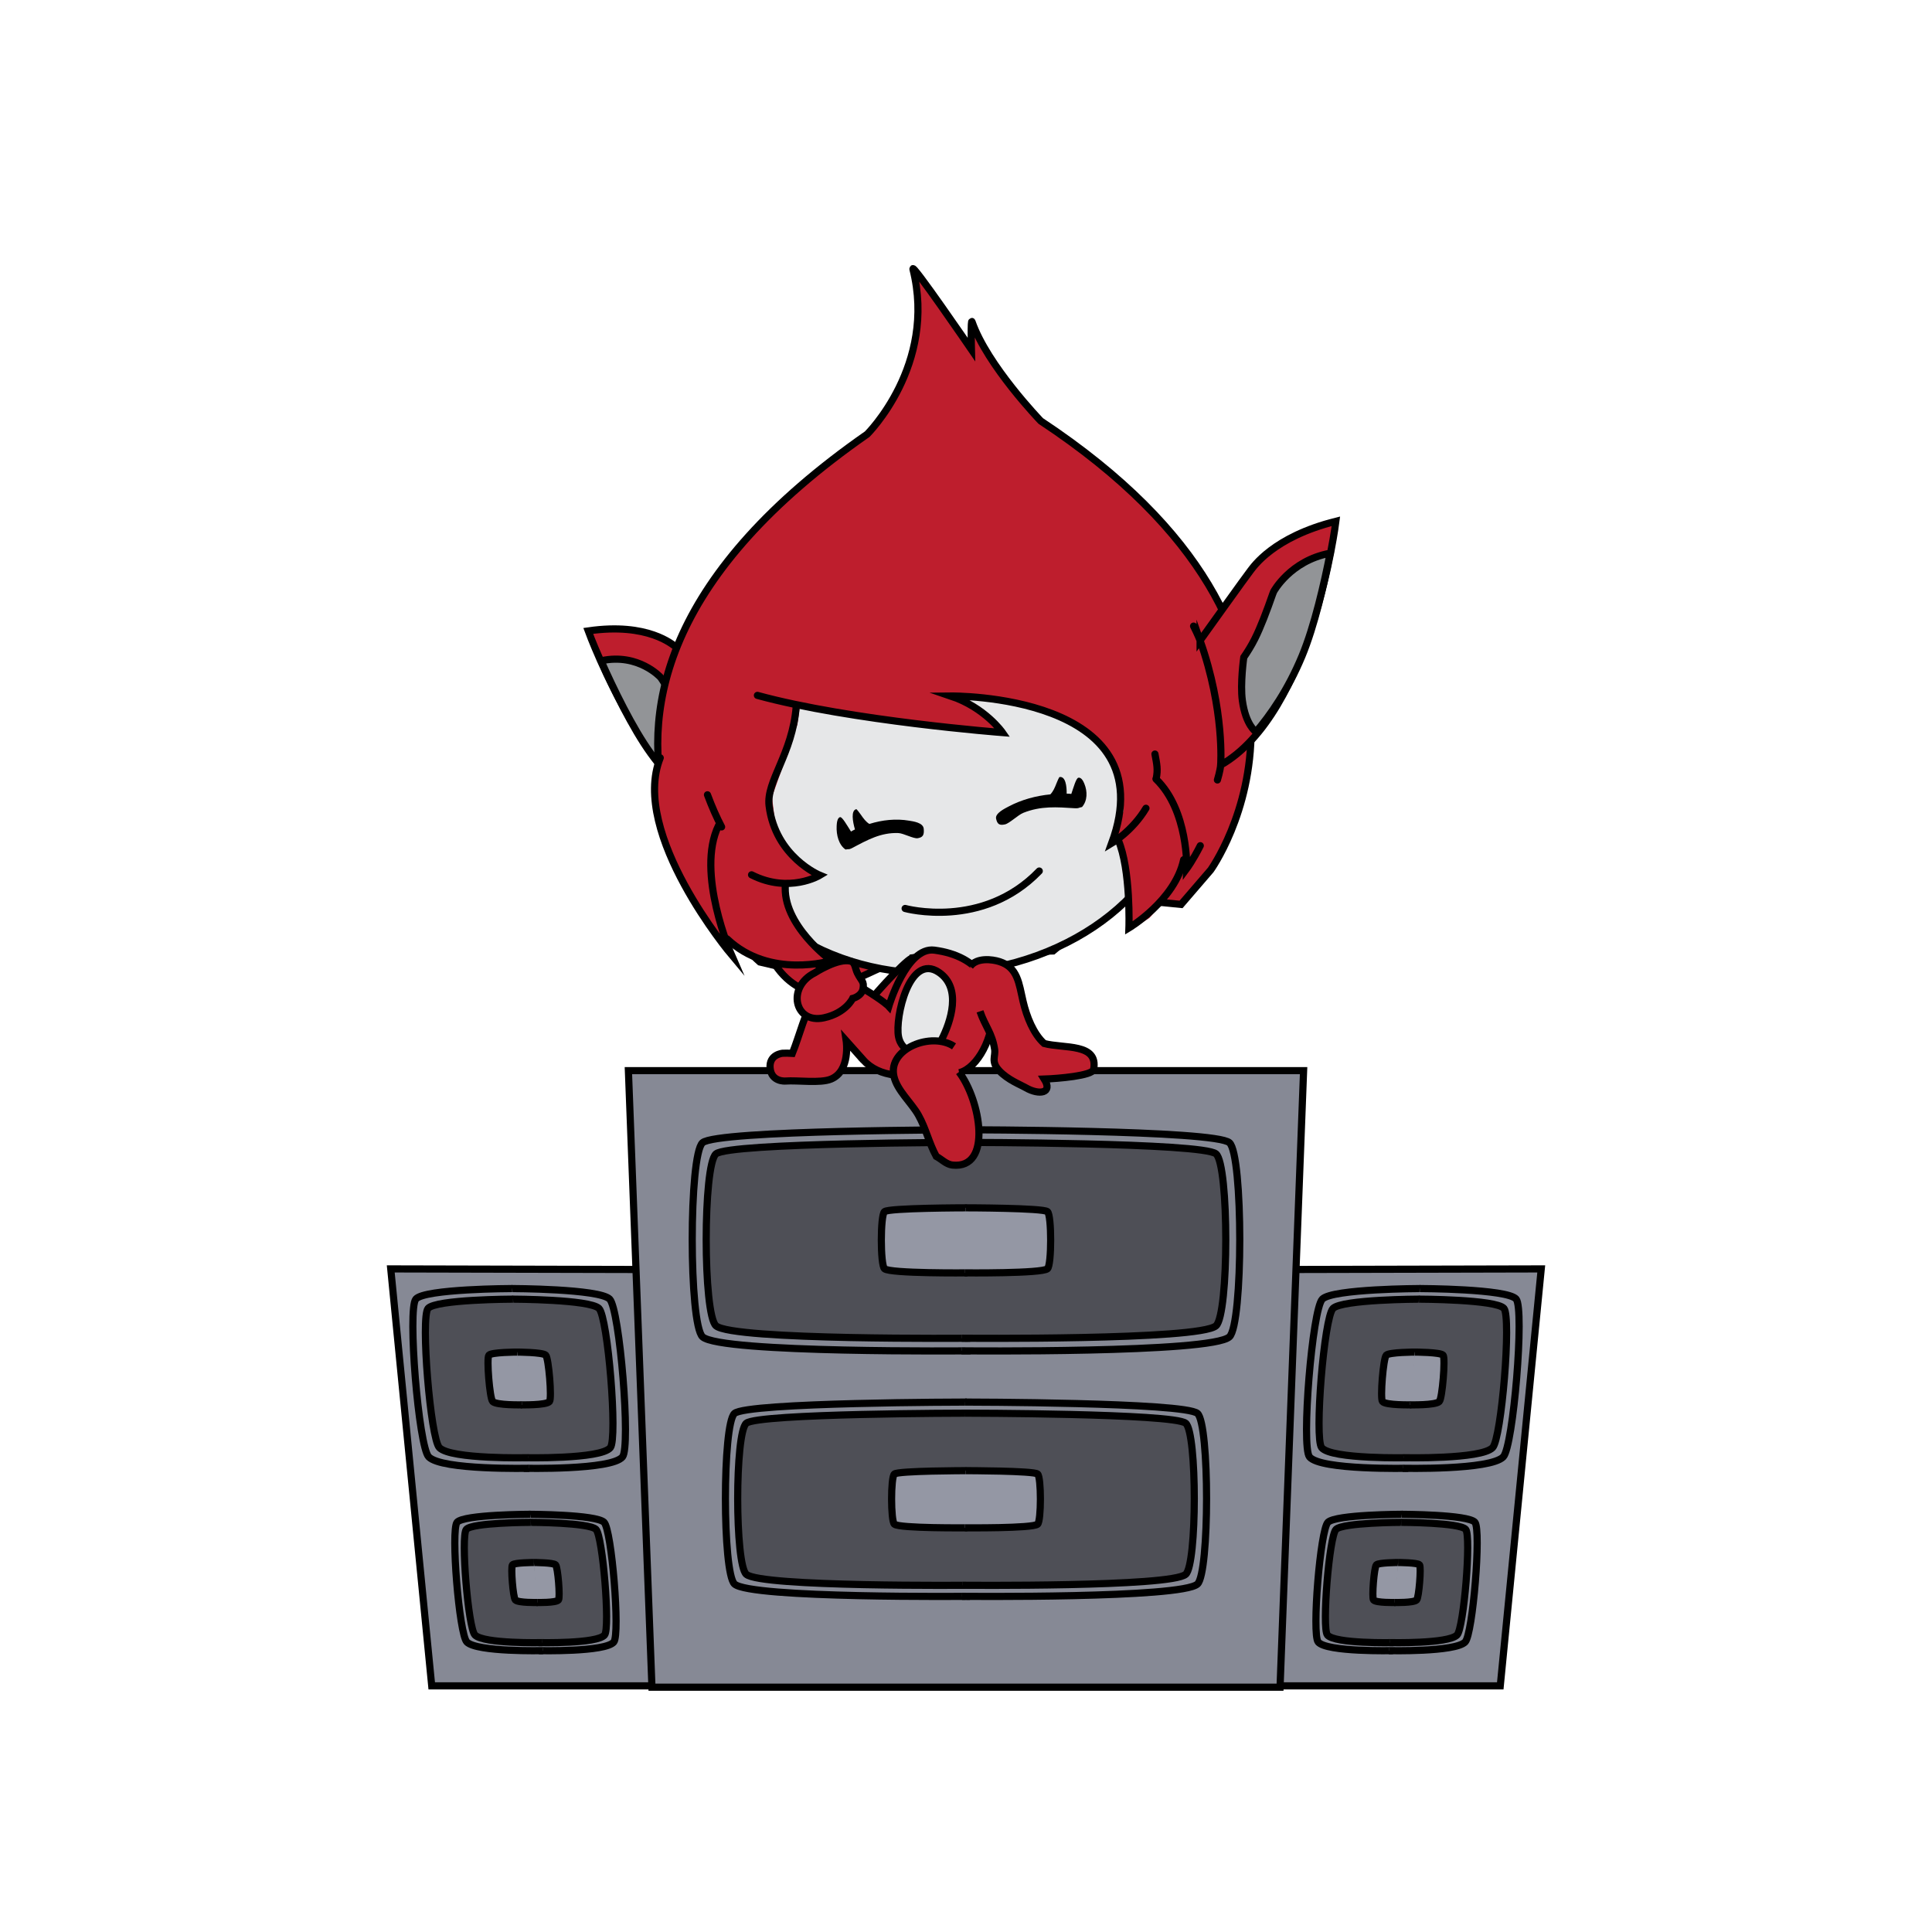 <svg version="1.1" xmlns="http://www.w3.org/2000/svg" xmlns:xlink="http://www.w3.org/1999/xlink" width="323.929" height="323.929" viewBox="0,0,323.929,323.929"><g transform="translate(-78.036,-18.036)"><g stroke-miterlimit="10"><g stroke-linecap="butt"><path d="M287.051,300.693l4.377,-69.801l45.02,-0.104l-6.87,69.905z" fill="#868995" stroke="#000000" stroke-width="1.2"/><g><g><g><g fill="#868995" stroke="#000000" stroke-width="1.2"><path d="M314.134,264.216c0,0 -14.715,0.345 -16.542,-1.911c-1.41,-1.741 0.462,-24.772 2.16,-26.459c1.742,-1.732 16.443,-1.764 16.443,-1.764"/></g><g fill="none" stroke="none" stroke-width="1" font-family="sans-serif" font-weight="normal" font-size="12" text-anchor="start"/><g fill="none" stroke="none" stroke-width="1" font-family="sans-serif" font-weight="normal" font-size="12" text-anchor="start"/></g><g><g fill="#868995" stroke="#000000" stroke-width="1.2"><path d="M316.086,234.082c0,0 14.695,0.032 16.155,1.764c1.422,1.687 -0.466,24.718 -2.16,26.459c-2.195,2.256 -16.854,1.911 -16.854,1.911"/></g><g fill="none" stroke="none" stroke-width="1" font-family="sans-serif" font-weight="normal" font-size="12" text-anchor="start"/><g fill="none" stroke="none" stroke-width="1" font-family="sans-serif" font-weight="normal" font-size="12" text-anchor="start"/></g></g><g><g><g fill="#4e4f56" stroke="#000000" stroke-width="1.2"><path d="M314.225,262.443c0,0 -12.982,0.305 -14.594,-1.686c-1.244,-1.536 0.408,-21.855 1.905,-23.343c1.537,-1.528 14.507,-1.556 14.507,-1.556"/></g><g fill="none" stroke="none" stroke-width="1" font-family="sans-serif" font-weight="normal" font-size="12" text-anchor="start"/><g fill="none" stroke="none" stroke-width="1" font-family="sans-serif" font-weight="normal" font-size="12" text-anchor="start"/></g><g><g fill="#4e4f56" stroke="#000000" stroke-width="1.2"><path d="M315.948,235.858c0,0 12.965,0.029 14.253,1.556c1.254,1.488 -0.411,21.807 -1.905,23.343c-1.937,1.99 -14.869,1.686 -14.869,1.686"/></g><g fill="none" stroke="none" stroke-width="1" font-family="sans-serif" font-weight="normal" font-size="12" text-anchor="start"/><g fill="none" stroke="none" stroke-width="1" font-family="sans-serif" font-weight="normal" font-size="12" text-anchor="start"/></g></g><g><g><g fill="#9497a4" stroke="#000000" stroke-width="1.2"><path d="M314.682,253.577c0,0 -4.318,0.101 -4.854,-0.561c-0.414,-0.511 0.136,-7.269 0.634,-7.764c0.511,-0.508 4.825,-0.518 4.825,-0.518"/></g><g fill="none" stroke="none" stroke-width="1" font-family="sans-serif" font-weight="normal" font-size="12" text-anchor="start"/><g fill="none" stroke="none" stroke-width="1" font-family="sans-serif" font-weight="normal" font-size="12" text-anchor="start"/></g><g><g fill="#9497a4" stroke="#000000" stroke-width="1.2"><path d="M315.255,244.735c0,0 4.312,0.009 4.74,0.518c0.417,0.495 -0.137,7.253 -0.634,7.764c-0.644,0.662 -4.945,0.561 -4.945,0.561"/></g><g fill="none" stroke="none" stroke-width="1" font-family="sans-serif" font-weight="normal" font-size="12" text-anchor="start"/><g fill="none" stroke="none" stroke-width="1" font-family="sans-serif" font-weight="normal" font-size="12" text-anchor="start"/></g></g></g><g><g><g><g fill="#868995" stroke="#000000" stroke-width="1.2"><path d="M311.594,294.791c0,0 -11.163,0.262 -12.549,-1.45c-1.07,-1.321 0.351,-18.792 1.638,-20.072c1.322,-1.314 12.474,-1.338 12.474,-1.338"/></g><g fill="none" stroke="none" stroke-width="1" font-family="sans-serif" font-weight="normal" font-size="12" text-anchor="start"/><g fill="none" stroke="none" stroke-width="1" font-family="sans-serif" font-weight="normal" font-size="12" text-anchor="start"/></g><g><g fill="#868995" stroke="#000000" stroke-width="1.2"><path d="M313.075,271.932c0,0 11.148,0.025 12.255,1.338c1.079,1.28 -0.353,18.751 -1.638,20.072c-1.665,1.711 -12.785,1.45 -12.785,1.45"/></g><g fill="none" stroke="none" stroke-width="1" font-family="sans-serif" font-weight="normal" font-size="12" text-anchor="start"/><g fill="none" stroke="none" stroke-width="1" font-family="sans-serif" font-weight="normal" font-size="12" text-anchor="start"/></g></g><g><g><g fill="#4e4f56" stroke="#000000" stroke-width="1.2"><path d="M311.663,293.446c0,0 -9.848,0.231 -11.071,-1.279c-0.944,-1.165 0.31,-16.579 1.445,-17.708c1.166,-1.159 11.005,-1.181 11.005,-1.181"/></g><g fill="none" stroke="none" stroke-width="1" font-family="sans-serif" font-weight="normal" font-size="12" text-anchor="start"/><g fill="none" stroke="none" stroke-width="1" font-family="sans-serif" font-weight="normal" font-size="12" text-anchor="start"/></g><g><g fill="#4e4f56" stroke="#000000" stroke-width="1.2"><path d="M312.97,273.278c0,0 9.835,0.022 10.812,1.181c0.952,1.129 -0.312,16.543 -1.445,17.708c-1.469,1.51 -11.28,1.279 -11.28,1.279"/></g><g fill="none" stroke="none" stroke-width="1" font-family="sans-serif" font-weight="normal" font-size="12" text-anchor="start"/><g fill="none" stroke="none" stroke-width="1" font-family="sans-serif" font-weight="normal" font-size="12" text-anchor="start"/></g></g><g><g><g fill="#9497a4" stroke="#000000" stroke-width="1.2"><path d="M312.01,286.72c0,0 -3.275,0.077 -3.682,-0.425c-0.314,-0.388 0.103,-5.514 0.481,-5.889c0.388,-0.385 3.66,-0.393 3.66,-0.393"/></g><g fill="none" stroke="none" stroke-width="1" font-family="sans-serif" font-weight="normal" font-size="12" text-anchor="start"/><g fill="none" stroke="none" stroke-width="1" font-family="sans-serif" font-weight="normal" font-size="12" text-anchor="start"/></g><g><g fill="#9497a4" stroke="#000000" stroke-width="1.2"><path d="M312.444,280.013c0,0 3.271,0.007 3.596,0.393c0.317,0.375 -0.104,5.502 -0.481,5.889c-0.489,0.502 -3.752,0.425 -3.752,0.425"/></g><g fill="none" stroke="none" stroke-width="1" font-family="sans-serif" font-weight="normal" font-size="12" text-anchor="start"/><g fill="none" stroke="none" stroke-width="1" font-family="sans-serif" font-weight="normal" font-size="12" text-anchor="start"/></g></g></g></g><g stroke-linecap="butt"><path d="M150.421,300.693l-6.87,-69.905l45.02,0.104l4.377,69.801z" fill="#868995" stroke="#000000" stroke-width="1.2"/><g><g><g><g fill="#868995" stroke="#000000" stroke-width="1.2"><path d="M163.806,234.082c0,0 14.701,0.032 16.443,1.764c1.697,1.687 3.57,24.718 2.16,26.459c-1.827,2.256 -16.542,1.911 -16.542,1.911"/></g><g fill="none" stroke="none" stroke-width="1" font-family="sans-serif" font-weight="normal" font-size="12" text-anchor="start"/><g fill="none" stroke="none" stroke-width="1" font-family="sans-serif" font-weight="normal" font-size="12" text-anchor="start"/></g><g><g fill="#868995" stroke="#000000" stroke-width="1.2"><path d="M166.772,264.216c0,0 -14.659,0.345 -16.854,-1.911c-1.694,-1.741 -3.582,-24.772 -2.16,-26.459c1.46,-1.732 16.155,-1.764 16.155,-1.764"/></g><g fill="none" stroke="none" stroke-width="1" font-family="sans-serif" font-weight="normal" font-size="12" text-anchor="start"/><g fill="none" stroke="none" stroke-width="1" font-family="sans-serif" font-weight="normal" font-size="12" text-anchor="start"/></g></g><g><g><g fill="#4e4f56" stroke="#000000" stroke-width="1.2"><path d="M163.957,235.858c0,0 12.969,0.029 14.507,1.556c1.497,1.488 3.149,21.807 1.905,23.343c-1.612,1.99 -14.594,1.686 -14.594,1.686"/></g><g fill="none" stroke="none" stroke-width="1" font-family="sans-serif" font-weight="normal" font-size="12" text-anchor="start"/><g fill="none" stroke="none" stroke-width="1" font-family="sans-serif" font-weight="normal" font-size="12" text-anchor="start"/></g><g><g fill="#4e4f56" stroke="#000000" stroke-width="1.2"><path d="M166.574,262.443c0,0 -12.932,0.305 -14.869,-1.686c-1.495,-1.536 -3.16,-21.855 -1.905,-23.343c1.288,-1.528 14.253,-1.556 14.253,-1.556"/></g><g fill="none" stroke="none" stroke-width="1" font-family="sans-serif" font-weight="normal" font-size="12" text-anchor="start"/><g fill="none" stroke="none" stroke-width="1" font-family="sans-serif" font-weight="normal" font-size="12" text-anchor="start"/></g></g><g><g><g fill="#9497a4" stroke="#000000" stroke-width="1.2"><path d="M164.713,244.735c0,0 4.313,0.009 4.825,0.518c0.498,0.495 1.047,7.253 0.634,7.764c-0.536,0.662 -4.854,0.561 -4.854,0.561"/></g><g fill="none" stroke="none" stroke-width="1" font-family="sans-serif" font-weight="normal" font-size="12" text-anchor="start"/><g fill="none" stroke="none" stroke-width="1" font-family="sans-serif" font-weight="normal" font-size="12" text-anchor="start"/></g><g><g fill="#9497a4" stroke="#000000" stroke-width="1.2"><path d="M165.584,253.577c0,0 -4.301,0.101 -4.945,-0.561c-0.497,-0.511 -1.051,-7.269 -0.634,-7.764c0.428,-0.508 4.74,-0.518 4.74,-0.518"/></g><g fill="none" stroke="none" stroke-width="1" font-family="sans-serif" font-weight="normal" font-size="12" text-anchor="start"/><g fill="none" stroke="none" stroke-width="1" font-family="sans-serif" font-weight="normal" font-size="12" text-anchor="start"/></g></g></g><g><g><g><g fill="#868995" stroke="#000000" stroke-width="1.2"><path d="M166.843,271.932c0,0 11.152,0.025 12.474,1.338c1.288,1.28 2.708,18.751 1.638,20.072c-1.386,1.711 -12.549,1.45 -12.549,1.45"/></g><g fill="none" stroke="none" stroke-width="1" font-family="sans-serif" font-weight="normal" font-size="12" text-anchor="start"/><g fill="none" stroke="none" stroke-width="1" font-family="sans-serif" font-weight="normal" font-size="12" text-anchor="start"/></g><g><g fill="#868995" stroke="#000000" stroke-width="1.2"><path d="M169.094,294.791c0,0 -11.12,0.262 -12.785,-1.45c-1.285,-1.321 -2.717,-18.792 -1.638,-20.072c1.107,-1.314 12.255,-1.338 12.255,-1.338"/></g><g fill="none" stroke="none" stroke-width="1" font-family="sans-serif" font-weight="normal" font-size="12" text-anchor="start"/><g fill="none" stroke="none" stroke-width="1" font-family="sans-serif" font-weight="normal" font-size="12" text-anchor="start"/></g></g><g><g><g fill="#4e4f56" stroke="#000000" stroke-width="1.2"><path d="M166.958,273.278c0,0 9.839,0.022 11.005,1.181c1.136,1.129 2.389,16.543 1.445,17.708c-1.223,1.51 -11.071,1.279 -11.071,1.279"/></g><g fill="none" stroke="none" stroke-width="1" font-family="sans-serif" font-weight="normal" font-size="12" text-anchor="start"/><g fill="none" stroke="none" stroke-width="1" font-family="sans-serif" font-weight="normal" font-size="12" text-anchor="start"/></g><g><g fill="#4e4f56" stroke="#000000" stroke-width="1.2"><path d="M168.943,293.446c0,0 -9.81,0.231 -11.28,-1.279c-1.134,-1.165 -2.397,-16.579 -1.445,-17.708c0.977,-1.159 10.812,-1.181 10.812,-1.181"/></g><g fill="none" stroke="none" stroke-width="1" font-family="sans-serif" font-weight="normal" font-size="12" text-anchor="start"/><g fill="none" stroke="none" stroke-width="1" font-family="sans-serif" font-weight="normal" font-size="12" text-anchor="start"/></g></g><g><g><g fill="#9497a4" stroke="#000000" stroke-width="1.2"><path d="M167.532,280.013c0,0 3.272,0.007 3.66,0.393c0.378,0.375 0.795,5.502 0.481,5.889c-0.407,0.502 -3.682,0.425 -3.682,0.425"/></g><g fill="none" stroke="none" stroke-width="1" font-family="sans-serif" font-weight="normal" font-size="12" text-anchor="start"/><g fill="none" stroke="none" stroke-width="1" font-family="sans-serif" font-weight="normal" font-size="12" text-anchor="start"/></g><g><g fill="#9497a4" stroke="#000000" stroke-width="1.2"><path d="M168.192,286.72c0,0 -3.263,0.077 -3.752,-0.425c-0.377,-0.388 -0.797,-5.514 -0.481,-5.889c0.325,-0.385 3.596,-0.393 3.596,-0.393"/></g><g fill="none" stroke="none" stroke-width="1" font-family="sans-serif" font-weight="normal" font-size="12" text-anchor="start"/><g fill="none" stroke="none" stroke-width="1" font-family="sans-serif" font-weight="normal" font-size="12" text-anchor="start"/></g></g></g></g><path d="M187.346,300.921l-3.949,-103.377h113.206l-3.949,103.377z" fill="#868995" stroke="#000000" stroke-width="1.2" stroke-linecap="butt"/><path d="M192.354,176.077" fill="none" stroke="#000000" stroke-width="1.2" stroke-linecap="round"/><path d="M200.342,180.476" fill="none" stroke="#000000" stroke-width="1.2" stroke-linecap="round"/><g><g stroke-linecap="round"><g stroke="#000000" stroke-width="1.2"><path d="M203.695,157.43c-15.786,-2.819 -27.033,-33.612 -27.033,-33.612c10.048,-1.461 14.186,2.34 14.72,2.703c0.534,0.364 10.39,8.535 10.39,8.535c-0.89,13.433 1.923,22.374 1.923,22.374zM202.17,132.199c0,0 -0.362,2.035 -0.417,3.141M203.695,157.43c0.282,0.9 1.083,2.293 1.083,2.293" fill="#be1e2d"/><path d="M197.198,154.21c-2.975,-1.981 -6.602,-5.088 -10.054,-9.859c-3.077,-4.254 -6.278,-10.897 -8.317,-15.473l0.063,-0.068c6.198,-1.311 9.903,2.796 9.903,2.796l0.23,0.329c1.534,2.432 3.176,4.872 4.499,6.426c0.781,0.919 1.611,1.719 2.383,2.384c0,0 1.622,4.223 1.948,7.201c0.488,4.405 -0.78,6.197 -0.78,6.197z" fill="#929497"/></g><path d="M265.263,168.534l-10.635,8.71l-24.242,0.905l-10.189,4.741l-15.542,-4.207l-6.812,-8.127l-5.92,-9.785l-3.654,-12.387l0.317,-12.307l2.841,-9.437l4.64,-9.276l6.423,-8.438l7.317,-7.584l8.177,-7.016l5.754,-4.045l2.473,-2.873l2.674,-4.69l1.759,-4.532l1.429,-6.098l-0.501,-8.173l4.666,5.569l4.859,7.196l0.149,-3.922l1.023,2.123l4.031,6.699l5.681,6.342l3.742,2.983l5.452,4.419l6.637,5.321l5.967,6.156l4.941,6.585l4.27,7.42l3.156,7.11l1.05,7.524l0.443,7.601l-1.062,6.589l-2.421,8.111l-2.942,5.024l-5.066,6.789z" fill="#be1e2d" stroke="#8c8c8c" stroke-width="0"/><path d="M276.055,169.677l-10.843,-1.066l-10.618,8.869l-24.175,0.636l-10.197,4.697l-14.791,-3.488c0,0 -48.608,-42.088 18.003,-88.49c0,0 11.698,-11.591 7.669,-27.68c-0.328,-1.309 9.808,13.485 9.808,13.485c0,0 -0.128,-5.314 0.102,-4.652c2.552,7.336 11.52,16.63 11.52,16.63c56.056,37.091 28.488,75.288 28.488,75.288z" fill="none" stroke="#000000" stroke-width="1.2"/><g stroke="#000000" stroke-width="1.2"><path d="M279.25,125.427c0,0 8.029,-11.23 8.483,-11.768c0.455,-0.537 3.736,-5.585 14.286,-8.222c0,0 -3.98,32.138 -19.32,40.883c0,0 0.696,-9.153 -3.449,-20.893zM279.337,125.675c-0.322,-0.974 -1.181,-2.663 -1.181,-2.663M282.154,148.809c0,0 0.476,-1.569 0.545,-2.49" fill="#be1e2d"/><path d="M288.623,140.759c0,0 -1.719,-1.114 -2.287,-5.27c-0.388,-2.808 0.239,-7.247 0.239,-7.247c0.623,-0.902 1.272,-1.948 1.843,-3.082c0.967,-1.919 2.044,-4.76 3.014,-7.553l0.154,-0.387c0,0 2.769,-5.153 9.375,-6.411l0.081,0.036c-0.964,4.92 -2.609,12.158 -4.705,17.197c-2.351,5.651 -5.283,9.874 -7.823,12.827z" fill="#929497"/></g></g><g><g><path d="M275.289,147.802c1.922,15.71 -13.502,30.523 -34.45,33.086c-20.948,2.563 -39.488,-8.095 -41.41,-23.805c-1.922,-15.71 13.502,-30.523 34.45,-33.086c20.948,-2.563 39.488,8.095 41.41,23.805z" fill="#e6e7e8" stroke="#000000" stroke-width="1.2" stroke-linecap="butt"/><path d="M215.845,180.186l2.221,2.656l2.807,1.735l-1.823,0.601l-4.364,-0.599l-4.021,-1.869l-1.794,-2.425l-4.853,-2.145l-3.65,-2.104l0.193,2.372c-5.561,-9.34 -14.529,-18.895 -12.272,-32.251c26.137,-30.686 71.634,-39.034 88.864,-7.444c0.23,0.422 0.447,0.844 0.65,1.266c0.154,0.637 0.266,1.234 0.323,1.776c0.642,6.132 0.442,12.211 0.551,18.41c0.007,0.408 -0.051,0.866 -0.15,1.35l-0.819,1.357l-0.33,-1.428l-2.131,5.399l-4.494,5.101l-2.879,1.82l-0.055,-4.251l-0.555,-5.804l-1.025,-4.572l-1.087,-0.014l0.281,-1.502l0.951,-3.64l-0.343,-4.069l-1.16,-4.409l-3.758,-4.091l-6.167,-3.503l-8.03,-2.247l-9.264,-0.922l2.434,0.877l3.869,2.463l2.258,3.247l-17.34,-2.283l-16.747,-2.502l-0.41,2.986l-2.178,6.285l-2.078,5.833l0.655,5.352l3.235,4.889l4.433,3.274l-3.138,0.971l-2.751,0.337l0.425,3.471l2.141,3.555l2.394,3.084l2.646,2.612z" fill="#be1e2d" stroke="#8c8c8c" stroke-width="0" stroke-linecap="butt"/><path d="M211.536,136.49c-0.651,8.032 -5.065,12.506 -4.548,16.67c1.065,8.569 8.506,11.63 8.506,11.63c0,0 -5.131,3.121 -11.449,-0.079" fill="none" stroke="#000000" stroke-width="1.2" stroke-linecap="round"/><path d="M199.023,156.678c-0.811,-1.546 -1.605,-3.33 -2.369,-5.383" fill="none" stroke="#000000" stroke-width="1.2" stroke-linecap="round"/><path d="M205.027,134.627c15.597,4.277 41.091,6.236 41.091,6.236c0,0 -2.901,-4.191 -8.684,-6.134c0,0 36.207,-0.426 26.987,24.7c0,0 3.487,-2.063 5.752,-5.875" fill="none" stroke="#000000" stroke-width="1.2" stroke-linecap="round"/><path d="M271.681,144.463c0.331,1.774 0.514,2.596 0.215,4.079" fill="none" stroke="#000000" stroke-width="1.2" stroke-linecap="round"/><path d="M276.493,162.177c-1.457,6.835 -9.177,11.447 -9.177,11.447c0,0 0.341,-9.751 -1.81,-14.796" fill="none" stroke="#000000" stroke-width="1.2" stroke-linecap="round"/><path d="M198.508,156.447c-3.859,7.897 2.151,21.638 2.151,21.638c0,0 -17.029,-20.251 -11.923,-32.986" fill="none" stroke="#000000" stroke-width="1.2" stroke-linecap="round"/><path d="M279.282,159.83c-1.253,2.476 -2.275,3.849 -2.275,3.849c0,0 0.317,-9.726 -5.142,-15.014" fill="none" stroke="#000000" stroke-width="1.2" stroke-linecap="round"/><path d="M209.726,166.278c-0.648,6.801 7.684,12.826 7.684,12.826c0,0 -10.303,3.167 -17.47,-3.651" fill="none" stroke="#000000" stroke-width="1.2" stroke-linecap="round"/><path d="M215.152,179.659c1.4,3.146 5.848,4.905 5.848,4.905c0,0 -8.214,2.489 -13.017,-4.812" fill="none" stroke="#000000" stroke-width="1.2" stroke-linecap="round"/></g><g><path d="M258.84,148.434c0.541,-0.099 0.877,0.698 1.015,1.035c0.517,1.264 0.523,2.82 -0.399,3.874l-0.404,0.1c-0.178,0.087 -0.435,0.13 -0.795,0.107c-3.026,-0.19 -5.682,-0.417 -8.66,0.775c-0.854,0.342 -2.333,1.776 -3.061,1.933c-0.935,0.202 -1.29,-0.028 -1.491,-0.962c-0.197,-0.912 1.508,-1.721 2.121,-2.047c2.134,-1.134 4.56,-1.784 6.979,-2.026c0.485,-0.509 0.737,-1.109 1.024,-1.847c0.083,-0.212 0.426,-1.041 0.515,-1.056c1.003,-0.17 1.214,1.519 1.194,2.781c0.265,0.006 0.533,0.02 0.779,0.05c0.379,-1.099 0.796,-2.644 1.183,-2.715z" fill="#000000" stroke="none" stroke-width="0.5" stroke-linecap="butt"/><path d="M220.72,157.458c0.206,-0.126 0.435,-0.245 0.663,-0.353c-0.388,-1.326 -0.701,-3.193 0.221,-3.4c0.082,-0.018 0.625,0.726 0.759,0.918c0.467,0.67 0.863,1.208 1.434,1.559c2.175,-0.676 4.477,-0.924 6.667,-0.546c0.629,0.108 2.35,0.307 2.447,1.348c0.1,1.066 -0.142,1.445 -1.014,1.592c-0.68,0.115 -2.388,-0.832 -3.232,-0.865c-2.942,-0.113 -5.186,1.15 -7.762,2.516c-0.306,0.162 -0.543,0.216 -0.723,0.193l-0.381,0.05c-1.112,-0.759 -1.564,-2.407 -1.486,-3.942c0.021,-0.41 0.079,-1.382 0.579,-1.485c0.358,-0.074 1.175,1.399 1.828,2.416z" fill="#000000" stroke="none" stroke-width="0.5" stroke-linecap="butt"/><path d="M252.284,164.077c-9.488,9.871 -22.49,6.279 -22.49,6.279" fill="none" stroke="#000000" stroke-width="1.2" stroke-linecap="round"/></g></g></g><path d="M266.96,164.107" fill="none" stroke="#000000" stroke-width="1.2" stroke-linecap="round"/><g stroke="#000000" stroke-width="1.2" stroke-linecap="butt"><g fill="#868995"><path d="M240.751,244.522c0,0 -41.946,0.425 -44.924,-2.35c-2.298,-2.141 -2.309,-30.467 0,-32.542c2.371,-2.13 44.333,-2.169 44.333,-2.169"/><path d="M239.84,207.461c0,0 41.962,0.04 44.333,2.169c2.309,2.075 2.298,30.401 0,32.542c-2.978,2.775 -44.924,2.35 -44.924,2.35"/></g><g fill="#4e4f56"><path d="M240.713,242.409c0,0 -39.805,0.376 -42.631,-2.082c-2.181,-1.897 -2.192,-26.991 0,-28.828c2.25,-1.887 42.07,-1.922 42.07,-1.922"/><path d="M239.848,209.576c0,0 39.821,0.035 42.07,1.922c2.192,1.838 2.181,26.932 0,28.828c-2.826,2.458 -42.631,2.082 -42.631,2.082"/></g><g fill="#9497a4"><path d="M240.232,231.453c0,0 -12.972,0.125 -13.893,-0.692c-0.711,-0.63 -0.714,-8.966 0,-9.577c0.733,-0.627 13.71,-0.638 13.71,-0.638"/><path d="M239.951,220.546c0,0 12.977,0.012 13.71,0.638c0.714,0.611 0.711,8.946 0,9.577c-0.921,0.817 -13.893,0.692 -13.893,0.692"/></g></g><g stroke="#000000" stroke-width="1.2" stroke-linecap="butt"><g fill="#868995"><path d="M240.66,285.683c0,0 -36.86,0.373 -39.477,-2.065c-2.019,-1.882 -2.029,-26.774 0,-28.597c2.083,-1.871 38.958,-1.906 38.958,-1.906"/><path d="M239.859,253.115c0,0 36.875,0.035 38.958,1.906c2.029,1.823 2.019,26.715 0,28.597c-2.617,2.438 -39.477,2.065 -39.477,2.065"/></g><g fill="#4e4f56"><path d="M240.626,283.826c0,0 -34.979,0.331 -37.462,-1.83c-1.916,-1.667 -1.926,-23.718 0,-25.333c1.977,-1.658 36.97,-1.689 36.97,-1.689"/><path d="M239.867,254.974c0,0 34.993,0.031 36.97,1.689c1.926,1.615 1.916,23.667 0,25.333c-2.484,2.16 -37.462,1.83 -37.462,1.83"/></g><g fill="#9497a4"><path d="M240.204,274.198c0,0 -11.399,0.11 -12.209,-0.608c-0.625,-0.554 -0.628,-7.879 0,-8.415c0.644,-0.551 12.048,-0.561 12.048,-0.561"/><path d="M239.957,264.614c0,0 11.404,0.01 12.048,0.561c0.628,0.536 0.625,7.862 0,8.416c-0.809,0.718 -12.209,0.608 -12.209,0.608"/></g></g><g stroke="#000000" stroke-width="1.2"><path d="M230.926,178.636c0.192,-0.03 0.375,-0.054 0.552,-0.072c0.292,-0.082 0.604,-0.097 0.91,-0.039c6.826,0.173 -1.255,12.058 -3.811,12.88c-2.168,0.698 -6.764,-0.763 -5.821,-3.935c0.34,-1.145 7.048,-8.409 8.115,-8.752z" fill="#be1e2d" stroke-linecap="butt"/><g><path d="M222.779,195.772c-0.224,-0.237 -2.862,-3.217 -2.862,-3.217c0,0 0.754,5.032 -2.543,6.406c-1.785,0.744 -5.631,0.17 -7.662,0.328c0,0 -2.325,0.179 -2.553,-2.15c-0.228,-2.329 2.097,-2.508 2.097,-2.508c0.45,-0.034 1.014,-0.015 1.626,0.02c2.422,-5.988 3.712,-15.859 12.022,-10.786c3.411,2.082 4.152,2.904 4.152,2.904c0,0 2.969,-10.041 7.637,-9.428c15.234,2 9.679,19.972 3.746,20.63c-9.001,0.998 -12.934,0.69 -15.661,-2.199z" fill="#be1e2d" stroke-linecap="butt"/><path d="M228.686,191.849c-0.621,-3.203 1.846,-14.133 6.778,-10.783c3.882,2.638 1.963,8.336 0.446,11.27c-1.708,3.303 -6.551,2.984 -7.224,-0.487z" fill="#e6e7e8" stroke-linecap="round"/></g><path d="M240.679,180.094c1.14,-1.584 3.783,-1.188 4.885,-0.847c3.123,0.966 3.304,3.668 4.004,6.672c0.608,2.613 1.772,5.501 3.538,7.075c3.331,0.878 9.115,-0.091 8.295,4.346c-0.197,1.064 -6.029,1.541 -8.282,1.616c1.512,2.41 -0.905,2.721 -3.082,1.461c-0.893,-0.517 -3.039,-1.327 -4.474,-2.87c-1.435,-1.543 -0.578,-2.365 -0.763,-3.577c-0.42,-2.751 -1.6,-3.855 -2.451,-6.367" fill="#be1e2d" stroke-linecap="butt"/><path d="M222.733,183.814c-0.233,1.273 -1.738,1.631 -1.738,1.631c0,0 -1.125,2.436 -4.811,3.242c-4.965,1.086 -6.291,-5.19 -1.54,-7.54c0,0 3.968,-2.57 6.069,-1.937c0.705,0.212 0.725,1.268 1.064,1.956c0.679,1.381 1.189,1.375 0.956,2.648z" fill="#be1e2d" stroke-linecap="butt"/></g><path d="M238.82,197.769c3.62,4.719 5.661,16.331 -1.095,15.607c-1.033,-0.111 -1.809,-0.973 -2.713,-1.459c-1.236,-2.269 -1.728,-4.673 -3,-6.926c-1.181,-2.091 -3.596,-4.153 -4.106,-6.53c-0.993,-4.626 6.319,-7.48 10.086,-4.985" fill="#be1e2d" stroke="#000000" stroke-width="1.2" stroke-linecap="butt"/><path d="M78.036,341.964v-323.929h323.929v323.929z" fill="none" stroke="#000000" stroke-width="0" stroke-linecap="butt"/></g></g></svg>